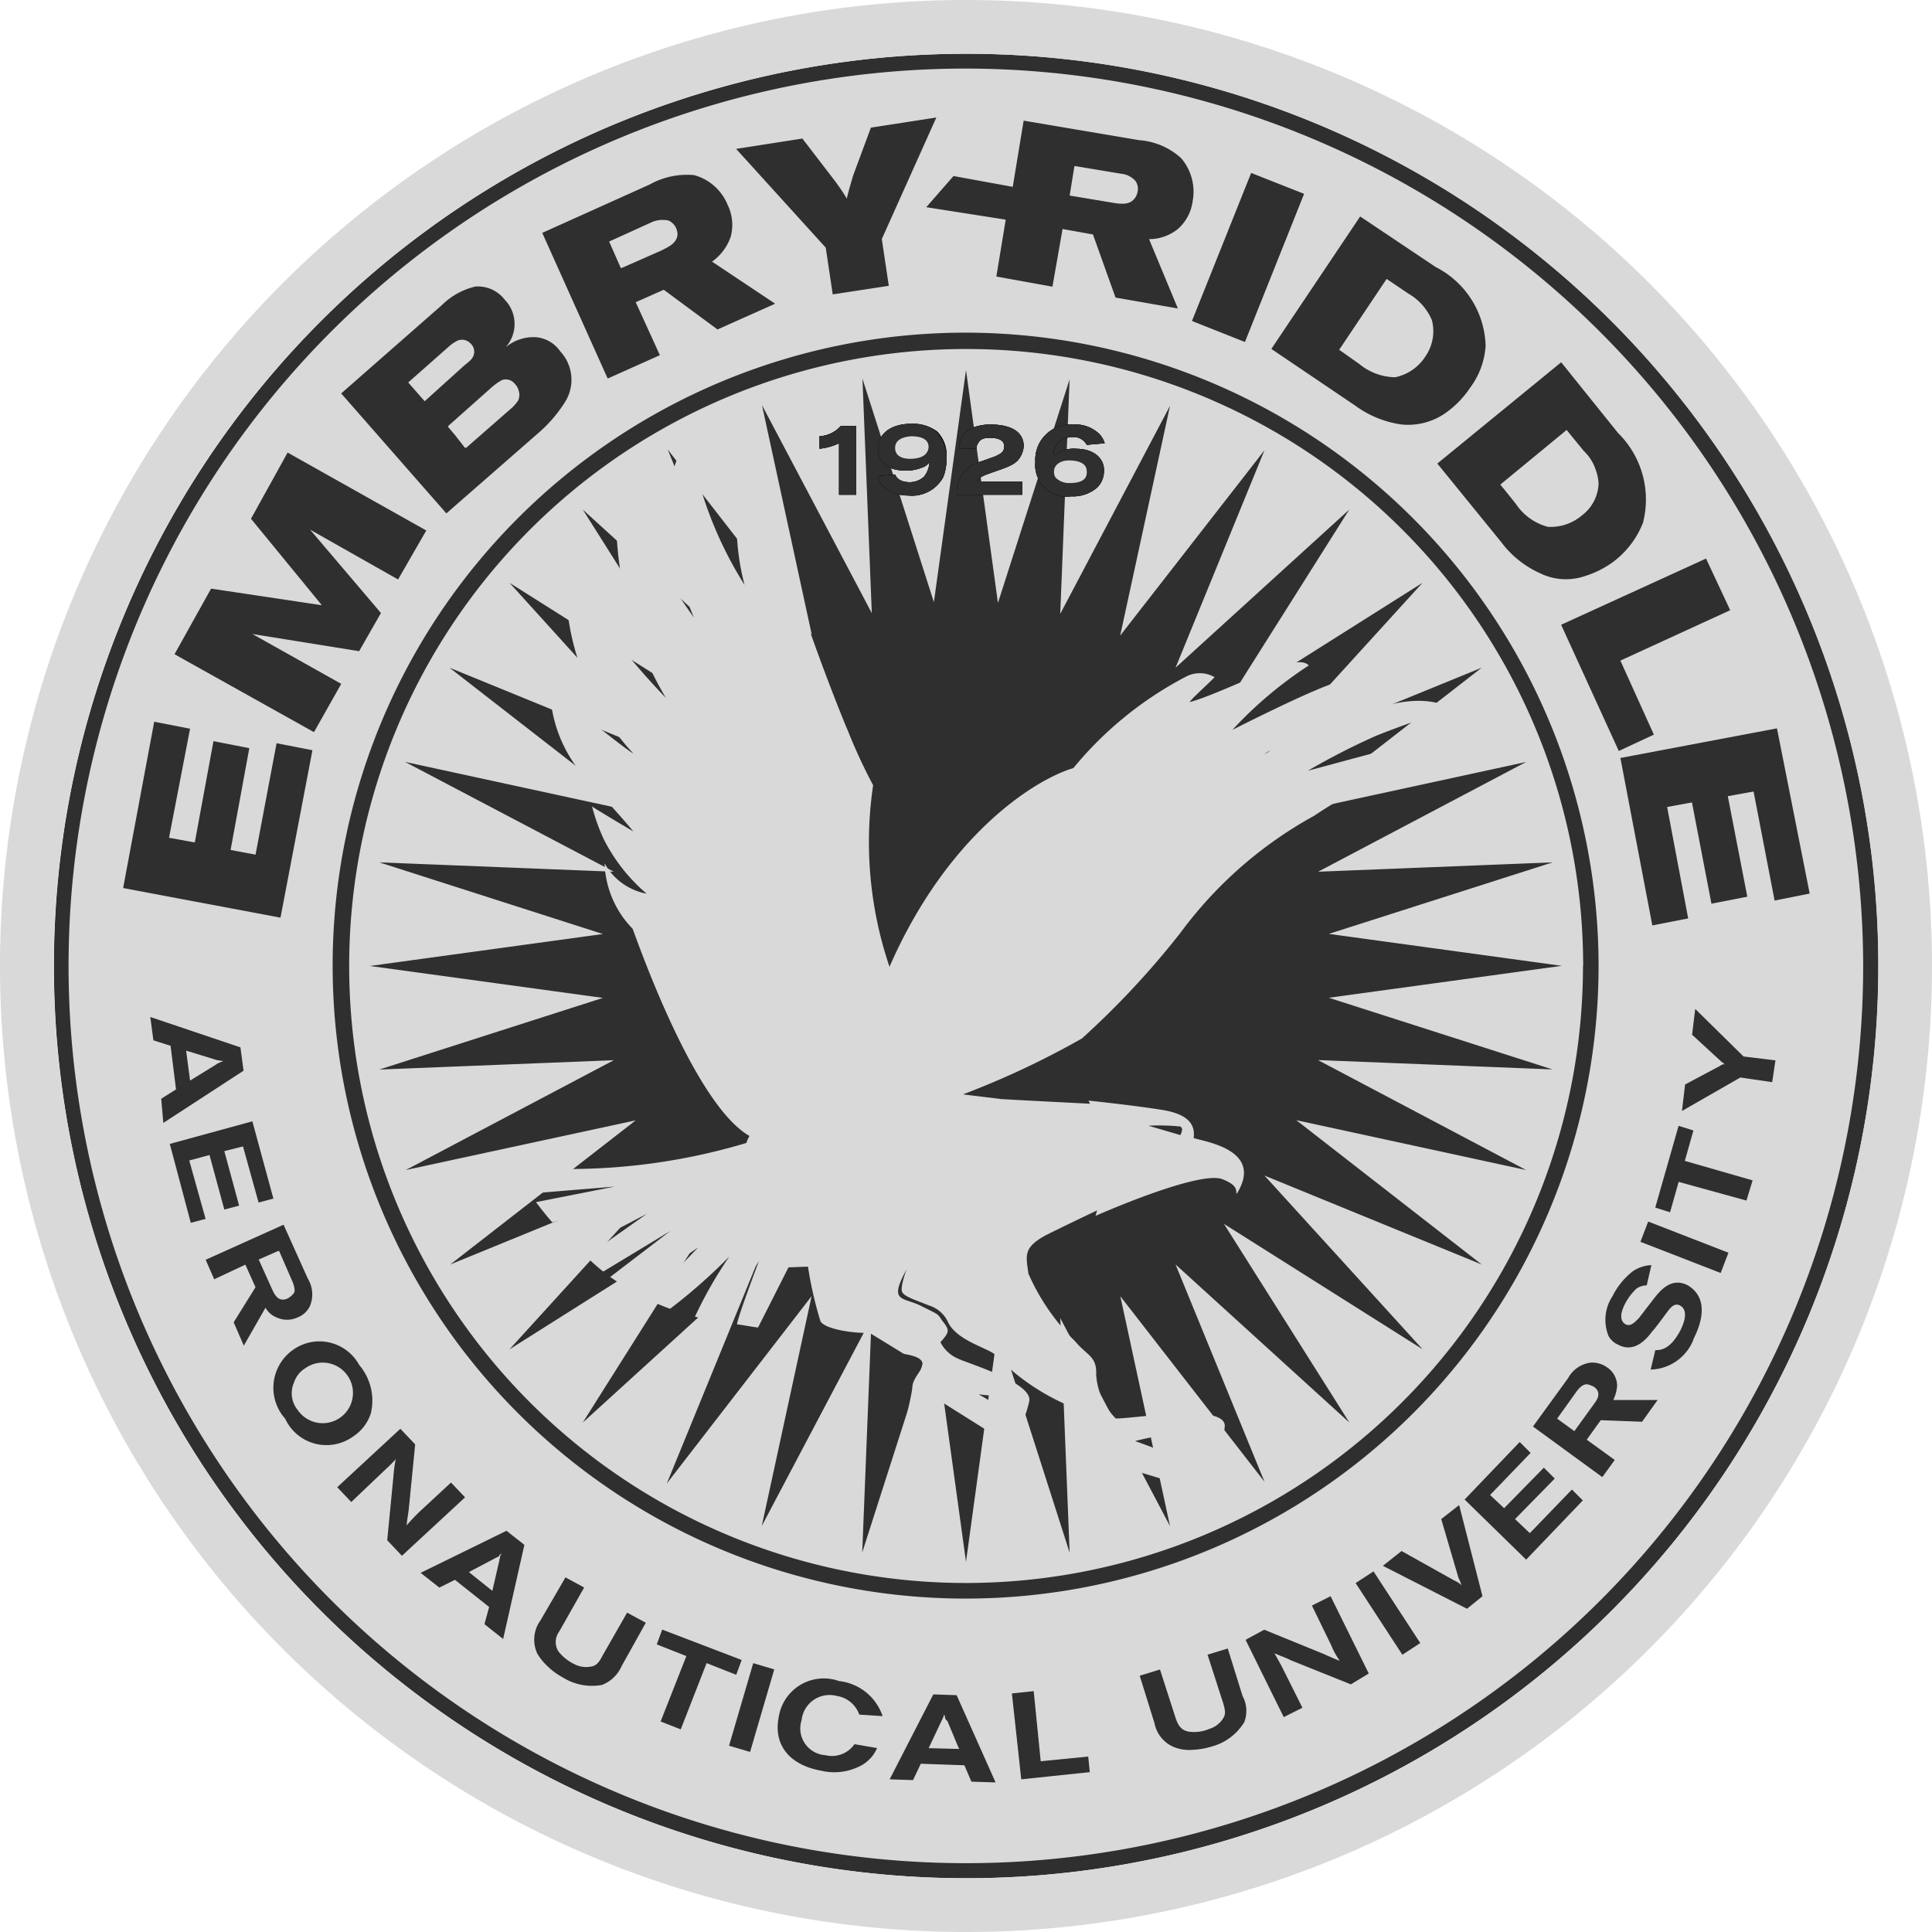 <svg id="embry_riddle" data-name="embry riddle" xmlns="http://www.w3.org/2000/svg" xmlns:xlink="http://www.w3.org/1999/xlink" width="45" height="45" viewBox="0 0 45 45">
  <defs>
    <clipPath id="clip-path">
      <rect id="사각형_105" data-name="사각형 105" width="45" height="45" fill="none"/>
    </clipPath>
  </defs>
  <g id="그룹_51" data-name="그룹 51" clip-path="url(#clip-path)">
    <path id="패스_2134" data-name="패스 2134" d="M57.452,42.7A14.752,14.752,0,1,0,72.186,57.452,14.775,14.775,0,0,0,57.452,42.7" transform="translate(-34.952 -34.952)" fill="#d9d9d9"/>
    <path id="패스_2135" data-name="패스 2135" d="M28.148,14.267l.744,5.425,1.669-5.208-.218,5.462L32.9,15.1l-1.161,5.353L35.1,16.136,33.029,21.2l4.046-3.683-2.921,4.627,4.627-2.921L35.1,23.267,40.16,21.2l-4.319,3.357,5.353-1.161L36.35,25.952l5.462-.218L36.6,27.4l5.425.744-5.425.744,5.208,1.669-5.462-.218L41.194,32.9l-5.353-1.161L40.16,35.1,35.1,33.029l3.683,4.046-4.627-2.921,2.921,4.627L33.029,35.1,35.1,40.16l-3.357-4.319L32.9,41.194,30.344,36.35l.218,5.462L28.892,36.6l-.744,5.425L27.4,36.6l-1.669,5.208.218-5.462-2.558,4.845,1.161-5.353L21.18,40.2l2.087-5.1-4.046,3.683,2.921-4.627-4.627,2.921L21.2,33.029,16.136,35.1l4.319-3.357L15.1,32.9l4.845-2.558-5.462.218,5.208-1.669-5.425-.744,5.425-.744-5.208-1.669,5.462.218-4.863-2.558,5.353,1.161L16.118,21.2l5.063,2.069-3.665-4.046,4.627,2.921-2.921-4.627L23.267,21.2,21.2,16.118l3.357,4.319-1.161-5.353,2.558,4.845-.218-5.462L27.4,19.674ZM49.4,28.148A21.248,21.248,0,1,1,28.148,6.9,21.242,21.242,0,0,1,49.4,28.148m-6.877,0A14.371,14.371,0,1,0,28.148,42.519,14.38,14.38,0,0,0,42.519,28.148" transform="translate(-5.648 -5.648)" fill="#2f2f2f"/>
    <path id="패스_2136" data-name="패스 2136" d="M29.45,17.565l2.758-1.778c-.145-.145-.508-.091-1.143.127C30.411,16.131,28.706,17,28.706,17A9.347,9.347,0,0,1,30.484,15.5c-.145-.163-.526-.018-.653.018-.417.127-1.669.726-2.123.835.054-.091.544-.526.581-.581a.686.686,0,0,0-.653-.018A8.45,8.45,0,0,0,25,17.891c-.817.236-2.9,1.47-4.282,4.627a9.035,9.035,0,0,1-.381-4.228,12.527,12.527,0,0,1-.581-1.252c-.345-.8-2.341-5.9-1.96-7.04-.163.073-.272.236-.381.526a5.6,5.6,0,0,0-.073,3.1,9.119,9.119,0,0,1-1.288-3.411,2.047,2.047,0,0,0-.435,1.379,6.811,6.811,0,0,0,.544,2.794c-.127-.181-1.125-1.6-1.306-1.978a2.935,2.935,0,0,1-.236-.562,1.128,1.128,0,0,0-.254.69,8.236,8.236,0,0,0,1.143,3.72A16.826,16.826,0,0,1,14.335,14.9c-.454-.6-1.034-1.415-1.034-1.415a2.775,2.775,0,0,0-.091.69,5.829,5.829,0,0,0,1.542,3.375c-.163-.073-1.8-1.4-1.942-1.524a3.2,3.2,0,0,0,.853,2.123c.78.835,1.089,1.216,1.089,1.216-.127-.073-.889-.526-.962-.581a4.57,4.57,0,0,0,.272.762,4.089,4.089,0,0,0,1,1.27,1.416,1.416,0,0,1-.98-.708,2.279,2.279,0,0,0,.653,1.524c.163.435,1.452,4.1,2.722,4.827a.9.9,0,0,0-.073.163,14.414,14.414,0,0,1-5.48.544c.109.145.254.363.435.635l1.978-.163L12.484,28c.109.145.236.308.381.472l1.8-.544-1.615.744c.127.145.272.29.417.435l1.6-.835-1.415,1c.127.109.254.236.4.345l1.56-.944-1.4,1.071c.163.109.345.236.544.345l1.506-1.034L15.1,30.266a4.278,4.278,0,0,0,.508.218,12.929,12.929,0,0,0,1.379-1.216,9.848,9.848,0,0,0-.8,1.4c.145.036.308.073.454.109a11.518,11.518,0,0,0,1.034-1.4s-.508,1.343-.508,1.47c.163.018.308.054.49.073l.708-1.4.454-.018a9.044,9.044,0,0,0,.29,1.27c.109.2.835.29,1.143.272l.8.49c.2.036.435.091.435.236.018.127-.218.308-.236.526-.018.236-.163.762-.2.98s.417.4.635.472l-.145-.581.4-.508,1.415.889.018.435s.091.018.345-.327c.363-.508-.925-1.179-.925-1.179l.853.091.181.454s.036.073.145-.381c.091-.435-1.4-.871-1.669-1a.81.81,0,0,1-.4-.381.993.993,0,0,0,.145-.181c.054-.109.018-.163-.109-.327-.109-.163-.073-.127-.508-.345-.417-.2-.744-.073-.308-.853-.036.073-.163.454-.109.544.054.109.363.2.617.308a.712.712,0,0,1,.454.4c.218.435.962.6,1.107.762a5.2,5.2,0,0,0,1.633,1.143c.4.163.635,1.071.635,1.071a2.7,2.7,0,0,1-.236.526.515.515,0,0,0-.073.49c.036.109.308.254.472.327l-.073-.508.454-.49,1.742.526c.036.163.091.508.091.508s.2-.054.417-.49c.218-.417-1.542-1-1.815-1.107,1.288-.327,1.669-.091,1.669-.091a1.3,1.3,0,0,1,.236.4s.109-.054.181-.635-2.177-.181-2.54-.2a1.61,1.61,0,0,1-.454-1.016c.018-.435-.2-.435-.49-.78a5.033,5.033,0,0,1-1.089-1.579c-.054-.417-.127-.6.4-.889.544-.272,1.2-.581,1.2-.581l-.036.127s2.413-1.071,2.958-.853c.363.145.308.254.327.345.653-1.034-.744-1.216-1-1.306.036-.254-.054-.544-.726-.653s-1.724-.218-1.724-.218l.036.073s-1.8-.091-2.069-.109l-.889-.109A19.944,19.944,0,0,0,25.2,24.188a19.678,19.678,0,0,0,2.3-2.468A9.62,9.62,0,0,1,30.611,19a11.056,11.056,0,0,1,3.919-1.651c-.091-.127-.236-.327-1.161-.145-.871.181-2.722.708-2.9.744a16.457,16.457,0,0,1,1.56-.8c.526-.218,1.633-.6,1.742-.617-.091-.145-.617-.308-1.361-.127a18.357,18.357,0,0,0-2.958,1.161m-1.96,8.673c.054.036.054.091,0,.2l-.744-.218a5.155,5.155,0,0,1,.744.018M22.5,0A22.5,22.5,0,1,0,45,22.5,22.5,22.5,0,0,0,22.5,0m0,43.748A21.248,21.248,0,1,1,43.748,22.5,21.242,21.242,0,0,1,22.5,43.748" fill="#d9d9d9"/>
    <path id="패스_2137" data-name="패스 2137" d="M40.554,14.661a1.3,1.3,0,0,0-.544-.617L39.5,13.7,38.395,15.35l.49.327a1.343,1.343,0,0,0,.835.308,1.1,1.1,0,0,0,.69-.49,1.031,1.031,0,0,0,.145-.835M12.338,31.917c-.036,0-.054-.018-.091-.018l-.708-.218.091.69.617-.381a.138.138,0,0,1,.073-.036c.018-.018.054-.018.073-.036ZM19.2,16.167a.265.265,0,0,0-.308-.091,1.393,1.393,0,0,0-.272.2l-.98.871.417.49,1.016-.889a.972.972,0,0,0,.2-.218.326.326,0,0,0-.073-.363m14.444-4.736a.514.514,0,0,0-.327-.163l-1.089-.181-.109.671.98.163c.2.036.526.091.581-.236a.309.309,0,0,0-.036-.254M22.935,12.52a.354.354,0,0,0-.181-.181.613.613,0,0,0-.363.036l-1,.454.272.617.907-.417c.2-.054.508-.2.363-.508M14.008,37.052l-.308-.708-.454.2.327.726c.036.091.145.272.345.163a.34.34,0,0,0,.127-.109c.018-.018.036-.091-.036-.272m4.155-21.847a.273.273,0,0,0-.29-.073.885.885,0,0,0-.218.145l-.944.835.381.435.925-.835a.868.868,0,0,0,.2-.2.258.258,0,0,0-.054-.308M44.31,39.5a.346.346,0,0,0-.145-.054c-.054,0-.127.018-.236.163l-.454.635.4.29.472-.653c.054-.091.145-.254-.036-.381M29.25,47.286c-.018-.036-.036-.054-.036-.073,0-.036-.018-.054-.018-.091,0,.036-.018.054-.018.073-.018.018-.018.054-.036.073l-.308.653.708.018Zm-10.4-3.847c-.036.018-.054.036-.073.036l-.653.345.544.435.163-.708c0-.036.018-.054.018-.091,0-.018.018-.036.036-.073,0,.036-.018.036-.036.054M15.3,39.248a.7.7,0,0,0-.98-.181.626.626,0,0,0-.272.345.615.615,0,0,0,.091.635.7.7,0,1,0,1.161-.8m-1.288-2.2-.308-.708-.454.2.327.726c.036.091.145.272.345.163a.34.34,0,0,0,.127-.109c.018-.018.036-.091-.036-.272m-1.669-5.135c-.036,0-.054-.018-.091-.018l-.708-.218.091.69.617-.381a.138.138,0,0,1,.073-.036c.018-.018.054-.018.073-.036ZM19.2,16.167a.265.265,0,0,0-.308-.091,1.393,1.393,0,0,0-.272.2l-.98.871.417.49,1.016-.889a.972.972,0,0,0,.2-.218.326.326,0,0,0-.073-.363m-.98-.653a.258.258,0,0,0-.054-.308.273.273,0,0,0-.29-.073.885.885,0,0,0-.218.145l-.944.835.381.435.925-.835c.163-.127.181-.163.2-.2m4.718-2.994a.354.354,0,0,0-.181-.181.613.613,0,0,0-.363.036l-1,.454.272.617.907-.417c.2-.054.508-.2.363-.508m10.706-1.089a.514.514,0,0,0-.327-.163l-1.089-.181-.109.671.98.163c.2.036.526.091.581-.236a.309.309,0,0,0-.036-.254m6.913,3.23a1.3,1.3,0,0,0-.544-.617L39.5,13.7,38.395,15.35l.49.327a1.343,1.343,0,0,0,.835.308,1.1,1.1,0,0,0,.69-.49,1.031,1.031,0,0,0,.145-.835m3.538,3.048-.4-.49-1.542,1.27.363.454a1.283,1.283,0,0,0,.726.526,1.125,1.125,0,0,0,.8-.272.969.969,0,0,0,.381-.744,1.052,1.052,0,0,0-.327-.744M29.7,8.8a20.9,20.9,0,1,0,20.9,20.9A20.932,20.932,0,0,0,29.7,8.8M49.354,28.016l-.817.163-.49-2.54-.6.109.454,2.341-.835.163-.454-2.359L46.034,26l.49,2.595-.835.163-.744-3.9,3.647-.69Zm-1.851-6.6L44.945,22.59l.78,1.724-.817.381-1.343-2.94,3.375-1.542ZM44.437,29.7A14.743,14.743,0,1,1,29.7,14.951,14.76,14.76,0,0,1,44.437,29.7m.454-12.411a2.173,2.173,0,0,1,.581,2.087,2.085,2.085,0,0,1-.617.853,2.2,2.2,0,0,1-.762.4,1.361,1.361,0,0,1-1.016-.073,2.3,2.3,0,0,1-.907-.726L40.681,18l2.885-2.359Zm-4.246-3.865a2.124,2.124,0,0,1,1.161,1.833,1.829,1.829,0,0,1-.363.98,2.219,2.219,0,0,1-.617.617,1.523,1.523,0,0,1-.98.236,2.383,2.383,0,0,1-1.071-.435l-1.96-1.325,2.069-3.085Zm-3.067-1.706L36.2,15.169l-1.234-.49,1.379-3.448Zm-6.786-.163.254-1.542,2.685.454a1.63,1.63,0,0,1,.98.417,1.2,1.2,0,0,1,.272,1,1.048,1.048,0,0,1-.345.653,1.071,1.071,0,0,1-.671.236l.671,1.615-1.452-.254-.526-1.47-.708-.127-.236,1.343-1.306-.236.218-1.325-1.851-.29.635-.726Zm-4.9-1.125.78,1.016c.127.181.145.2.254.381.054-.218.073-.272.145-.526l.417-1.125,1.524-.236-1.27,2.831.163,1.089-1.306.2-.163-1.089-2.087-2.3ZM22.336,11.5a1.778,1.778,0,0,1,1.034-.218,1.175,1.175,0,0,1,.78.69,1.065,1.065,0,0,1,.073.744,1.185,1.185,0,0,1-.435.581l1.47.98-1.343.6-1.252-.925-.653.29.563,1.234-1.216.544-1.524-3.393Zm-4.845,2.813a1.653,1.653,0,0,1,.78-.435.785.785,0,0,1,.69.308.811.811,0,0,1,.018,1.107,1.013,1.013,0,0,1,.708-.236.765.765,0,0,1,.563.327.971.971,0,0,1,.127,1.161,3.2,3.2,0,0,1-.635.744L17.6,19.161l-2.45-2.794Zm-5.371,6.6L14.7,21.3l-1.651-2.014.853-1.542,3.23,1.815L16.475,20.7l-2.05-1.161,1.651,1.942-.508.889-2.486-.4,2.069,1.161-.635,1.125-3.248-1.815Zm-1.325,3.1.835.163-.49,2.54.6.109.435-2.359.835.163L12.574,27l.581.109.49-2.595.835.163-.744,3.9-3.665-.69Zm.163,8.782.345-.218-.127-1.016-.4-.127-.073-.544,2.1.708.073.544-1.869,1.216Zm.2,1.052,1.923-.526.49,1.8-.345.091-.363-1.306-.435.109.345,1.27-.345.091-.345-1.27-.472.127.381,1.361-.345.091Zm2.232,3.81-.508.889-.236-.544.508-.817-.236-.526L12.193,37l-.2-.454,1.815-.817.563,1.252a.708.708,0,0,1,.054.635.522.522,0,0,1-.29.272.578.578,0,0,1-.49,0,.511.511,0,0,1-.254-.218m.454,2.577a1.081,1.081,0,0,1,.2-1.615,1.055,1.055,0,0,1,1.524.363,1.277,1.277,0,0,1,.272,1.125,1.007,1.007,0,0,1-.417.544,1.059,1.059,0,0,1-1.579-.417m2.377,2.831.145-1.488a3.013,3.013,0,0,1,.054-.4,2.892,2.892,0,0,1-.236.236l-.8.762-.327-.345,1.47-1.361.345.363-.145,1.47c-.018.181-.036.218-.054.417.127-.145.163-.181.29-.308l.744-.69.327.345-1.47,1.361Zm2.7,2.3-.435-.345.109-.4L17.8,44l-.363.181L17,43.838l2-.98.417.327Zm2.758.635a.823.823,0,0,1-.454.435,1.288,1.288,0,0,1-.925-.181,1.537,1.537,0,0,1-.345-.254,1.355,1.355,0,0,1-.236-.29.765.765,0,0,1,.073-.78l.581-1,.435.236L20.231,45.2a.41.41,0,0,0-.018.472,1.069,1.069,0,0,0,.363.29.6.6,0,0,0,.417.054c.073-.018.145-.054.236-.236l.581-1.016.435.236Zm1.379,1.47L22.59,47.3l.6-1.524-.69-.272.127-.345,1.851.708-.127.345-.69-.272Zm1.615.526-.49-.145.563-1.923.49.145Zm1.742.073a.64.64,0,0,0,.69-.254l.526.091a.85.85,0,0,1-.327.381,1.318,1.318,0,0,1-.98.145c-.708-.127-1.125-.581-.98-1.27a1.061,1.061,0,0,1,1.4-.817,1.211,1.211,0,0,1,1.016.817l-.544-.036a.664.664,0,0,0-.526-.435.655.655,0,0,0-.817.563.625.625,0,0,0,.544.817m3.411.617-.163-.381-1.016-.036-.181.381-.544-.018,1.016-1.978.544.018.907,2.032Zm1.161-.054-.218-2,.508-.054.163,1.633,1.107-.109.036.363Zm5.19-1.325a1.276,1.276,0,0,1-.762.563,1.68,1.68,0,0,1-.417.073.966.966,0,0,1-.381-.036.757.757,0,0,1-.526-.581l-.345-1.107.472-.145.363,1.125c.054.163.127.308.345.327a.922.922,0,0,0,.454-.073.563.563,0,0,0,.327-.272c.036-.073.036-.145-.018-.327l-.363-1.125L35.8,45.6l.345,1.107a.728.728,0,0,1,.036.617m2.486-.889-1.4-.562c-.145-.073-.218-.091-.381-.163.073.127.091.163.163.29l.49.98-.435.218-.889-1.8.435-.236,1.379.563c.163.073.2.091.381.163a1.8,1.8,0,0,1-.2-.363L37.76,44.6l.435-.218.889,1.8Zm1.2-.69-1.089-1.669.417-.272,1.089,1.669Zm1.506-1.071-1.96-1,.435-.345,1.234.69a.515.515,0,0,1,.163.109,1.882,1.882,0,0,0-.073-.181l-.4-1.361.417-.327.544,2.123ZM42.75,43.53l-1.433-1.4L42.6,40.79l.254.254-.944.98.327.308.925-.944.254.254-.925.944.345.327.98-1.016.254.254Zm2.7-3.212-.962-.036-.327.454.653.472-.29.4-1.615-1.179.817-1.125a.7.7,0,0,1,.526-.363.6.6,0,0,1,.381.109.522.522,0,0,1,.236.417.868.868,0,0,1-.091.345h1.034Zm1.2-1.923a1.1,1.1,0,0,1-1,.708l.109-.454c.272.018.454-.218.581-.454.054-.109.218-.454,0-.581-.127-.073-.218.036-.29.127-.054.073-.29.4-.363.472-.109.145-.4.526-.8.308a.462.462,0,0,1-.218-.2,1,1,0,0,1,.091-.925,1.7,1.7,0,0,1,.472-.581.831.831,0,0,1,.435-.145l-.109.472a.434.434,0,0,0-.236.073,1.331,1.331,0,0,0-.254.327c-.109.2-.163.417,0,.508.109.054.2-.036.308-.145.054-.073.308-.4.363-.472.145-.181.4-.49.78-.29.563.345.236,1.034.127,1.252m.635-1.542-1.869-.726.181-.472,1.869.726Zm.6-1.687-1.579-.435-.2.708-.345-.109.544-1.905.345.109-.2.708,1.579.454Zm.6-2.758L47.74,32.3l-1.361.78.073-.617.817-.435a.153.153,0,0,1,.109-.036c-.036-.018-.036-.036-.073-.054l-.69-.635.073-.6,1.125,1.107.744.091Zm-4.319,7.04c-.054,0-.127.018-.236.163l-.454.635.4.29.472-.653c.073-.091.163-.254-.018-.381a.577.577,0,0,0-.163-.054m-1.633-20.5a1.283,1.283,0,0,0,.726.526,1.125,1.125,0,0,0,.8-.272.969.969,0,0,0,.381-.744,1.148,1.148,0,0,0-.345-.744l-.4-.49-1.542,1.27Zm-3.665-3.266a1.343,1.343,0,0,0,.835.308,1.1,1.1,0,0,0,.69-.49.98.98,0,0,0,.163-.835,1.3,1.3,0,0,0-.544-.617L39.5,13.7,38.395,15.35ZM33.7,11.667a.315.315,0,0,0-.054-.254.514.514,0,0,0-.327-.163l-1.089-.181-.109.671.98.163c.2.036.526.109.6-.236M29.213,47.213c0-.036-.018-.054-.018-.091,0,.036-.018.054-.018.073-.018.018-.018.054-.036.073l-.308.653.708.018-.272-.653a.1.1,0,0,1-.054-.073M22.59,13.046c.181-.091.49-.218.363-.526a.354.354,0,0,0-.181-.181.613.613,0,0,0-.363.036l-1,.454.272.617Zm-4.554,4.591,1.016-.889a.972.972,0,0,0,.2-.218.317.317,0,0,0-.054-.381.265.265,0,0,0-.308-.091,1.393,1.393,0,0,0-.272.2l-.98.871Zm.744,25.839-.653.345.544.435.163-.708c0-.036.018-.054.018-.091,0-.018.018-.036.036-.073-.018.018-.036.036-.054.036a.058.058,0,0,1-.054.054m-.562-27.962a.258.258,0,0,0-.054-.308.273.273,0,0,0-.29-.073.885.885,0,0,0-.218.145l-.944.835.381.435.925-.835c.163-.127.181-.163.2-.2M15.3,39.248a.7.7,0,0,0-.98-.181.626.626,0,0,0-.272.345.615.615,0,0,0,.091.635.7.7,0,1,0,1.161-.8m-1.4-1.8a.34.34,0,0,0,.127-.109c.036-.054.054-.109-.036-.29l-.308-.708-.454.2.327.726c.054.109.145.272.345.181M12.248,31.9l-.708-.218.091.69.617-.381a.138.138,0,0,1,.073-.036c.018-.018.054-.018.073-.036-.036,0-.054,0-.073-.018-.018.018-.036,0-.073,0M15.3,39.248a.7.7,0,0,0-.98-.181.626.626,0,0,0-.272.345.615.615,0,0,0,.091.635.7.7,0,1,0,1.161-.8M44.31,39.5a.346.346,0,0,0-.145-.054c-.054,0-.127.018-.236.163l-.454.635.4.29.472-.653c.054-.091.145-.254-.036-.381M18.852,43.439c-.036.018-.054.036-.073.036l-.653.345.544.435.163-.708c0-.036.018-.054.018-.091,0-.018.018-.036.036-.073,0,.036-.018.036-.036.054m10.4,3.847c-.018-.036-.036-.054-.036-.073,0-.036-.018-.054-.018-.091,0,.036-.018.054-.018.073-.018.018-.018.054-.036.073l-.308.653.708.018ZM44.092,17.709l-.4-.49-1.542,1.27.363.454a1.283,1.283,0,0,0,.726.526,1.125,1.125,0,0,0,.8-.272.969.969,0,0,0,.381-.744,1.052,1.052,0,0,0-.327-.744" transform="translate(-7.203 -7.203)" fill="#d9d9d9"/>
    <path id="패스_2138" data-name="패스 2138" d="M133.844,55.063a.65.65,0,0,0-.526.2.451.451,0,0,1,.145-.363.468.468,0,0,1,.29-.109.351.351,0,0,1,.345.181l.417-.036a.545.545,0,0,0-.109-.2.8.8,0,0,0-.635-.236.821.821,0,0,0-.871.871.735.735,0,0,0,.835.8.851.851,0,0,0,.6-.2.531.531,0,0,0,.163-.381c.018-.272-.2-.526-.653-.526" transform="translate(-108.785 -44.611)"/>
    <path id="패스_2139" data-name="패스 2139" d="M135.681,59.626a.435.435,0,0,1-.345-.127.244.244,0,0,1-.036-.145c0-.145.145-.254.345-.254.163,0,.417.036.417.254.018.218-.181.272-.381.272" transform="translate(-110.75 -48.376)"/>
    <path id="패스_2140" data-name="패스 2140" d="M123.6,55.625c.363-.127.544-.181.653-.327a.57.57,0,0,0,.109-.29c0-.49-.6-.508-.762-.508a1.1,1.1,0,0,0-.508.109.568.568,0,0,0-.236.454h.4a.29.29,0,0,1,.054-.145c.054-.091.145-.109.272-.109.109,0,.327.018.327.2,0,.145-.109.181-.218.236-.109.036-.2.073-.308.109a.848.848,0,0,0-.454.308.8.8,0,0,0-.127.472h1.524v-.308h-1.052c.054-.091.109-.127.327-.2" transform="translate(-100.518 -44.611)"/>
    <path id="패스_2141" data-name="패스 2141" d="M113.48,54.4c-.508,0-.78.254-.78.581,0,.236.145.508.635.508a.976.976,0,0,0,.4-.073.3.3,0,0,0,.163-.127.573.573,0,0,1-.127.345.5.5,0,0,1-.327.127c-.254,0-.327-.127-.345-.181l-.4.036a.413.413,0,0,0,.145.254.844.844,0,0,0,.563.2.828.828,0,0,0,.817-.435,1.253,1.253,0,0,0,.073-.454.793.793,0,0,0-.218-.6.94.94,0,0,0-.6-.181" transform="translate(-92.25 -44.529)"/>
    <path id="패스_2142" data-name="패스 2142" d="M115.245,56.526c-.127,0-.345-.036-.345-.254,0-.181.163-.254.363-.272.145,0,.417.018.417.254-.018.218-.236.272-.435.272" transform="translate(-94.051 -45.839)"/>
    <path id="패스_2143" data-name="패스 2143" d="M105.2,54.936v.29a1.355,1.355,0,0,0,.454-.127v1.2h.4V54.7h-.363a.711.711,0,0,1-.49.236" transform="translate(-86.111 -44.775)"/>
    <path id="패스_2144" data-name="패스 2144" d="M133.844,55.063a.65.65,0,0,0-.526.2.451.451,0,0,1,.145-.363.468.468,0,0,1,.29-.109.351.351,0,0,1,.345.181l.417-.036a.545.545,0,0,0-.109-.2.8.8,0,0,0-.635-.236.821.821,0,0,0-.871.871.735.735,0,0,0,.835.8.851.851,0,0,0,.6-.2.531.531,0,0,0,.163-.381c.018-.272-.2-.526-.653-.526" transform="translate(-108.785 -44.611)"/>
    <path id="패스_2145" data-name="패스 2145" d="M135.681,59.626a.435.435,0,0,1-.345-.127.244.244,0,0,1-.036-.145c0-.145.145-.254.345-.254.163,0,.417.036.417.254.018.218-.181.272-.381.272" transform="translate(-110.75 -48.376)"/>
    <path id="패스_2146" data-name="패스 2146" d="M123.6,55.625c.363-.127.544-.181.653-.327a.57.57,0,0,0,.109-.29c0-.49-.6-.508-.762-.508a1.1,1.1,0,0,0-.508.109.568.568,0,0,0-.236.454h.4a.29.29,0,0,1,.054-.145c.054-.091.145-.109.272-.109.109,0,.327.018.327.2,0,.145-.109.181-.218.236-.109.036-.2.073-.308.109a.848.848,0,0,0-.454.308.8.8,0,0,0-.127.472h1.524v-.308h-1.052c.054-.091.109-.127.327-.2" transform="translate(-100.518 -44.611)"/>
    <path id="패스_2147" data-name="패스 2147" d="M113.48,54.4c-.508,0-.78.254-.78.581,0,.236.145.508.635.508a.976.976,0,0,0,.4-.073.3.3,0,0,0,.163-.127.573.573,0,0,1-.127.345.5.5,0,0,1-.327.127c-.254,0-.327-.127-.345-.181l-.4.036a.413.413,0,0,0,.145.254.844.844,0,0,0,.563.2.828.828,0,0,0,.817-.435,1.253,1.253,0,0,0,.073-.454.793.793,0,0,0-.218-.6.94.94,0,0,0-.6-.181" transform="translate(-92.25 -44.529)"/>
    <path id="패스_2148" data-name="패스 2148" d="M115.245,56.526c-.127,0-.345-.036-.345-.254,0-.181.163-.254.363-.272.145,0,.417.018.417.254-.018.218-.236.272-.435.272" transform="translate(-94.051 -45.839)"/>
    <path id="패스_2149" data-name="패스 2149" d="M105.2,54.936v.29a1.355,1.355,0,0,0,.454-.127v1.2h.4V54.7h-.363a.711.711,0,0,1-.49.236" transform="translate(-86.111 -44.775)"/>
    <path id="패스_2150" data-name="패스 2150" d="M114.061,54.581a.9.9,0,0,0-.581-.181c-.508,0-.78.254-.78.581,0,.236.145.508.635.508a.976.976,0,0,0,.4-.073.3.3,0,0,0,.163-.127.573.573,0,0,1-.127.345.5.5,0,0,1-.327.127c-.254,0-.327-.127-.345-.181l-.4.036a.413.413,0,0,0,.145.254.844.844,0,0,0,.563.2.828.828,0,0,0,.817-.435,1.253,1.253,0,0,0,.073-.454.912.912,0,0,0-.236-.6" transform="translate(-92.25 -44.529)" fill="#2f2f2f"/>
    <path id="패스_2151" data-name="패스 2151" d="M115.245,56.526c-.127,0-.345-.036-.345-.254,0-.181.163-.254.363-.272.145,0,.417.018.417.254-.018.218-.236.272-.435.272" transform="translate(-94.051 -45.839)" fill="#d9d9d9"/>
    <path id="패스_2152" data-name="패스 2152" d="M105.69,54.7a.64.64,0,0,1-.49.236v.29a1.355,1.355,0,0,0,.454-.127v1.2h.4V54.7Z" transform="translate(-86.111 -44.775)" fill="#2f2f2f"/>
    <path id="패스_2153" data-name="패스 2153" d="M133.844,55.063a.65.65,0,0,0-.526.2.451.451,0,0,1,.145-.363.468.468,0,0,1,.29-.109.351.351,0,0,1,.345.181l.417-.036a.545.545,0,0,0-.109-.2.8.8,0,0,0-.635-.236.821.821,0,0,0-.871.871.735.735,0,0,0,.835.8.851.851,0,0,0,.6-.2.531.531,0,0,0,.163-.381c.018-.272-.2-.526-.653-.526" transform="translate(-108.785 -44.611)" fill="#2f2f2f"/>
    <path id="패스_2154" data-name="패스 2154" d="M135.681,59.626a.435.435,0,0,1-.345-.127.244.244,0,0,1-.036-.145c0-.145.145-.254.345-.254.163,0,.417.036.417.254.018.218-.181.272-.381.272" transform="translate(-110.75 -48.376)" fill="#d9d9d9"/>
    <path id="패스_2155" data-name="패스 2155" d="M123.6,55.625c.363-.127.544-.181.653-.327a.57.57,0,0,0,.109-.29c0-.49-.6-.508-.762-.508a1.1,1.1,0,0,0-.508.109.568.568,0,0,0-.236.454h.4a.29.29,0,0,1,.054-.145c.054-.091.145-.109.272-.109.109,0,.327.018.327.2,0,.145-.109.181-.218.236-.109.036-.2.073-.308.109a.848.848,0,0,0-.454.308.8.8,0,0,0-.127.472h1.524v-.308h-1.052c.054-.091.109-.127.327-.2" transform="translate(-100.518 -44.611)" fill="#2f2f2f"/>
  </g>
</svg>
